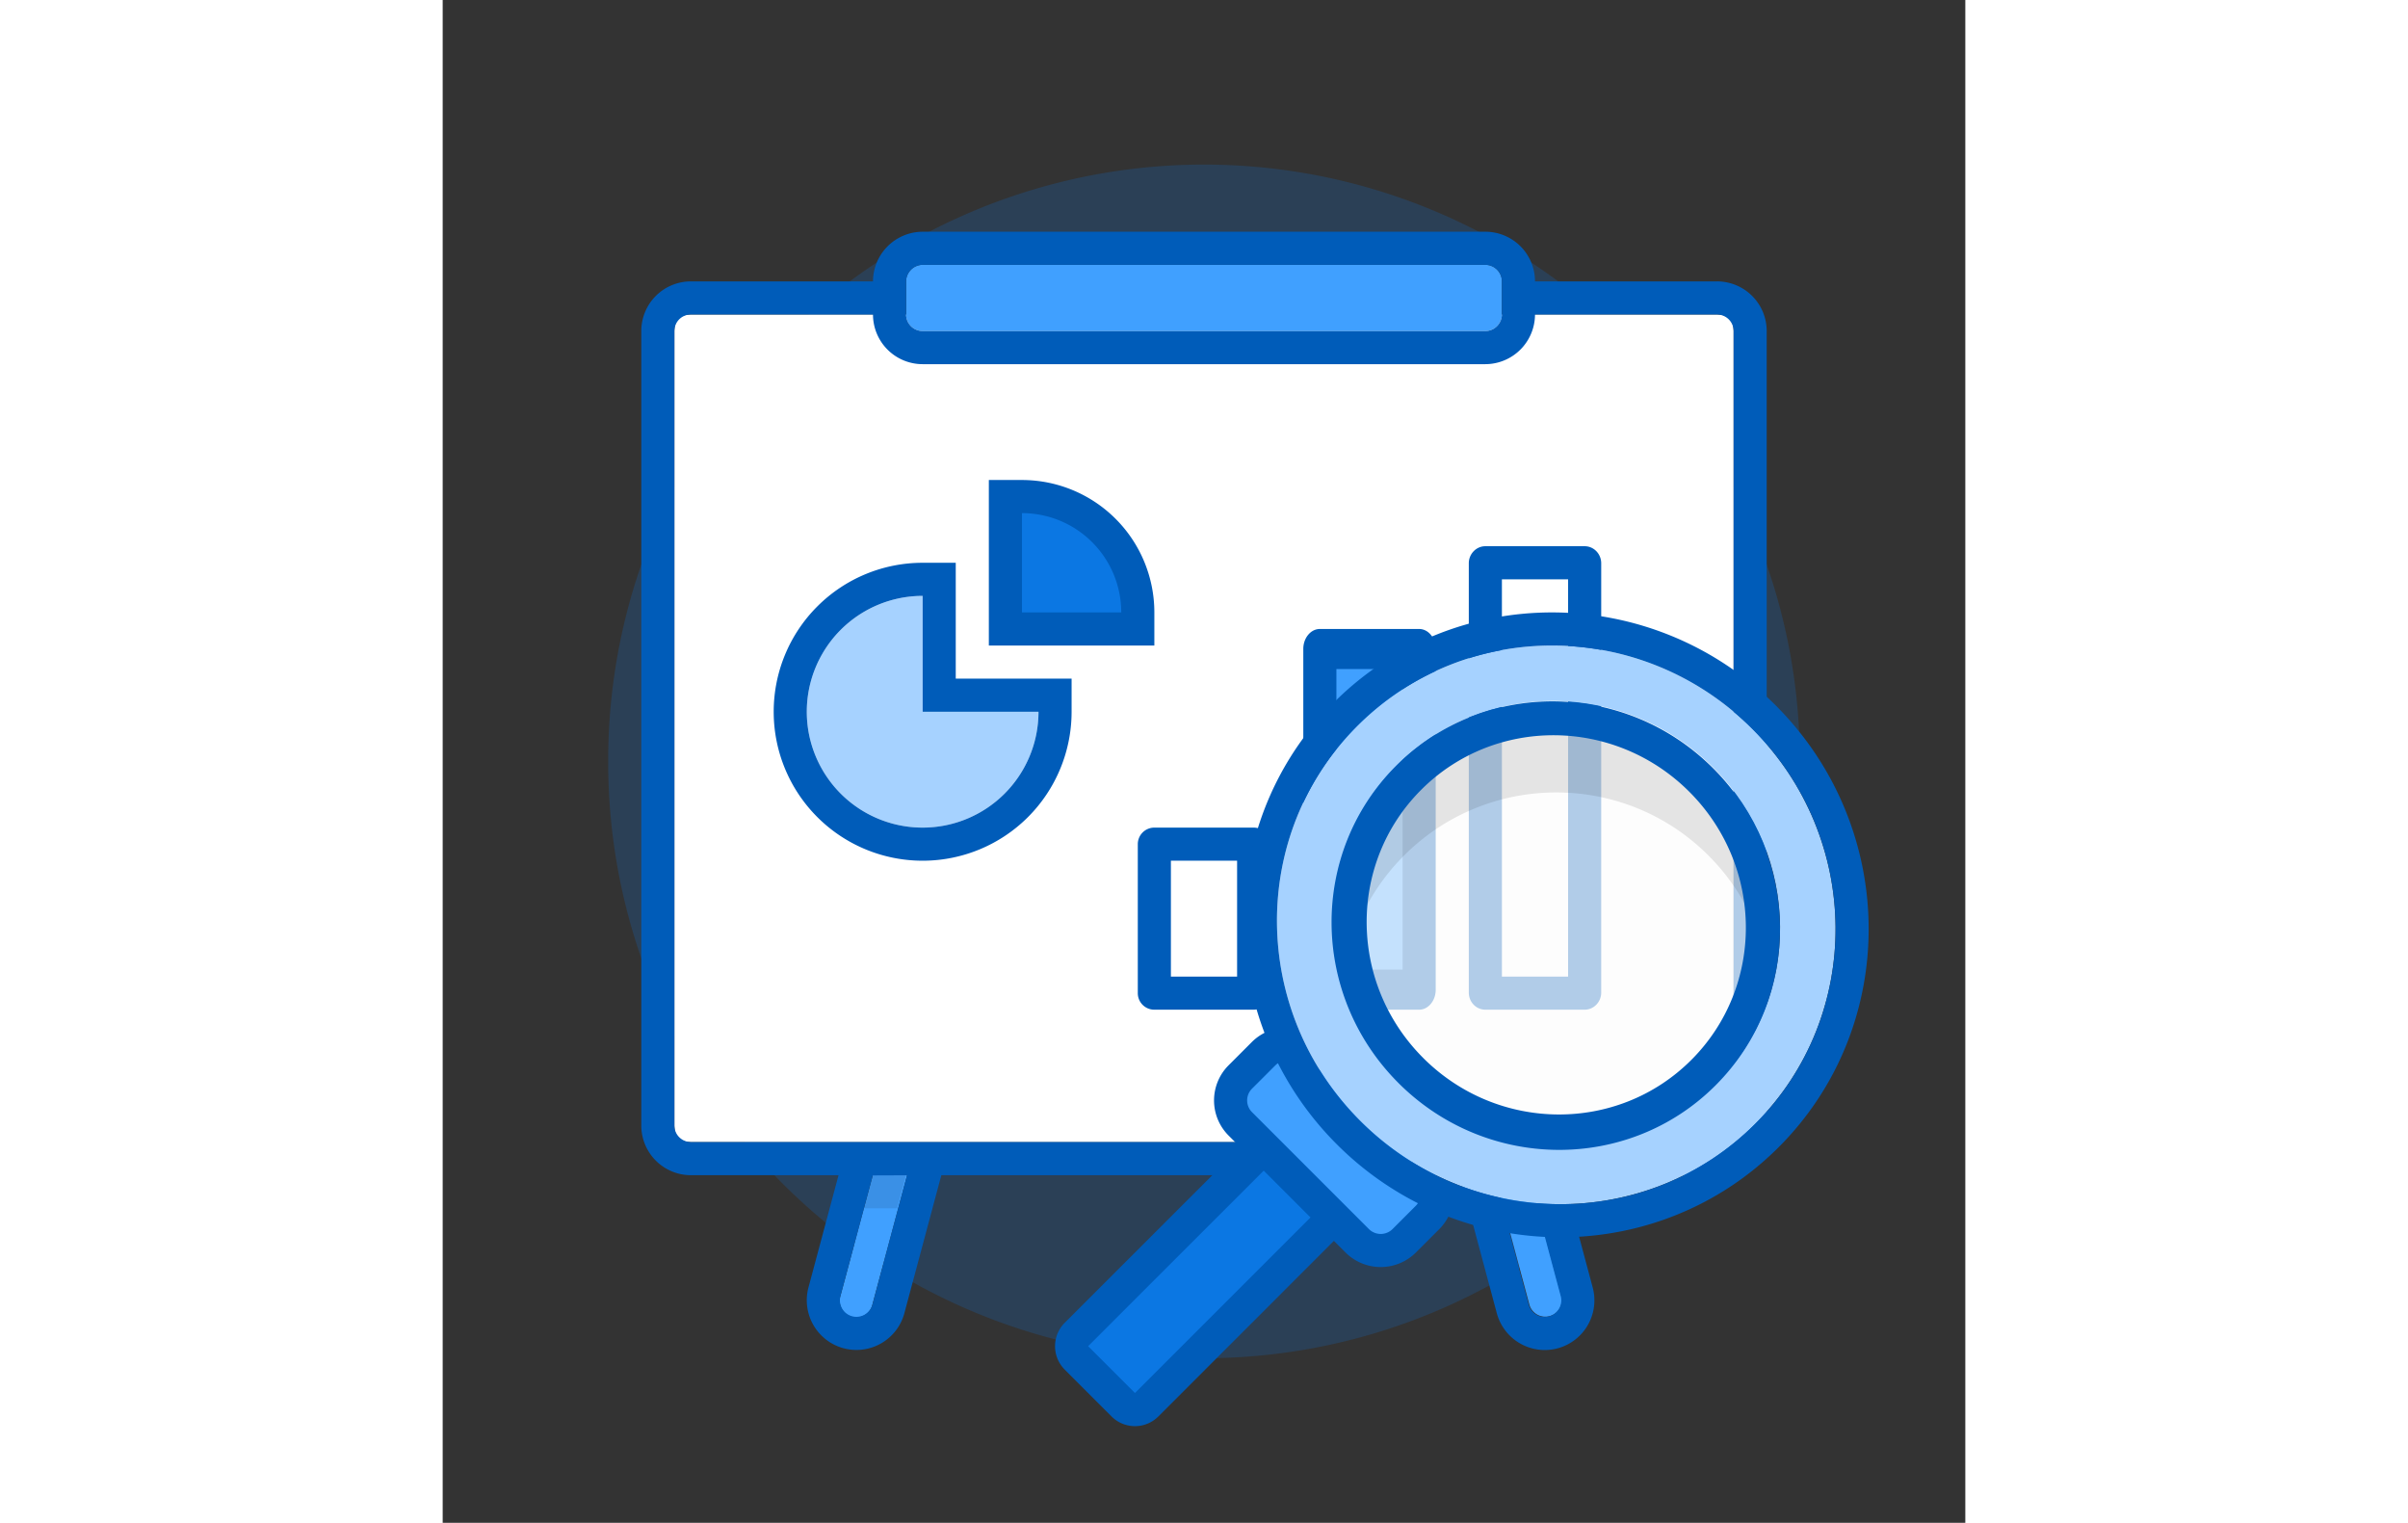 <svg class="svg-icon" width="1088" height="687.962" viewBox="0 0 1024 1024" version="1.1" xmlns="http://www.w3.org/2000/svg"><rect x="0" y="0" width="1024" height="1024" fill="#333333" stroke="none"/><path d="M512 512m-400.696 0a400.696 400.696 0 1 0 801.391 0 400.696 400.696 0 1 0-801.391 0Z" fill="#0B77E3" fill-opacity=".2" /><path d="M155.826 211.478m11.13 0l690.087 0q11.13 0 11.13 11.13l0 534.261q0 11.13-11.13 11.13l-690.087 0q-11.13 0-11.13-11.13l0-534.261q0-11.13 11.13-11.13Z" fill="#FFFFFF" /><path d="M311.652 189.329c0-6.211 5.064-11.242 11.13-11.242h378.435a11.13 11.13 0 0 1 11.13 11.242v22.038A11.242 11.242 0 0 1 701.217 222.609H322.783a11.13 11.13 0 0 1-11.13-11.242v-22.038z m393.016 590.358l23.151 0.378 24.487 91.347a11.108 11.108 0 0 1-7.88 13.613 11.119 11.119 0 0 1-13.635-7.891L704.668 779.687zM315.281 779.13l-26.246 97.948a11.142 11.142 0 1 1-21.504-5.732l24.632-91.915L315.27 779.13z" fill="#40A0FF" /><path d="M305.608 812.522h-23.04l8.248-30.82 23.597-2.026L305.597 812.522z" fill="#000000" opacity=".1" /><path d="M589.913 445.206a11.13 11.13 0 0 1 11.019-11.119h44.744a11.019 11.019 0 0 1 11.019 11.119V656.696a11.13 11.13 0 0 1-11.019 11.119h-44.744A11.019 11.019 0 0 1 589.913 656.696V445.217z" fill="#40A0FF" /><path d="M601.043 449.903V652.021h44.522V449.892h-44.522z m-22.261-13.546c0-7.402 5.042-13.401 11.097-13.401h66.849c6.122 0 11.097 6.077 11.097 13.401v229.198c0 7.402-5.042 13.401-11.097 13.401h-66.849c-6.122 0-11.097-6.077-11.097-13.401V436.358zM467.478 567.608a11.13 11.13 0 0 1 11.097-11.086h66.849c6.122 0 11.097 4.953 11.097 11.086v100.263a11.13 11.13 0 0 1-11.097 11.086h-66.849a11.086 11.086 0 0 1-11.097-11.086v-100.263zM489.739 656.696h44.522v-77.913h-44.522v77.913z m200.348-277.927c0-6.333 5.042-11.464 11.097-11.464h66.849c6.122 0 11.097 5.153 11.097 11.464v288.723c0 6.333-5.042 11.464-11.097 11.464h-66.849c-6.122 0-11.097-5.153-11.097-11.464V378.769zM712.348 656.696h44.522V389.565h-44.522v267.13z" fill="#005CB9" /><path d="M322.783 556.522a77.913 77.913 0 0 0 77.913-77.913h-77.913v-77.913a77.913 77.913 0 0 0 0 155.826z" fill="#A6D2FF" /><path d="M422.957 456.348v22.261a100.174 100.174 0 1 1-100.174-100.174h22.261v77.913h77.913z m-100.174 100.174a77.913 77.913 0 0 0 77.913-77.913h-77.913v-77.913a77.913 77.913 0 0 0 0 155.826z" fill="#005CB9" /><path d="M289.391 189.217a33.503 33.503 0 0 1 33.391-33.391h378.435a33.391 33.391 0 0 1 33.391 33.391h122.379A33.414 33.414 0 0 1 890.435 222.598V756.87a33.358 33.358 0 0 1-33.447 33.391h-103.802l20.213 75.442a33.414 33.414 0 0 1-23.597 40.982 33.402 33.402 0 0 1-40.904-23.697L684.043 790.261H335.36l-24.832 92.683a33.402 33.402 0 0 1-40.915 23.686 33.414 33.414 0 0 1-23.597-40.971L266.218 790.261h-99.206A33.414 33.414 0 0 1 133.565 756.881V222.609a33.358 33.358 0 0 1 33.447-33.391H289.391z m0 22.261H167.012a11.097 11.097 0 0 0-11.186 11.119V756.87c0 6.133 5.009 11.119 11.186 11.119h624.562c6.122-0.022 9.817 0 9.817 0h55.597A11.097 11.097 0 0 0 868.174 756.881V222.609c0-6.133-5.009-11.119-11.186-11.119H734.609a33.503 33.503 0 0 1-33.391 33.391H322.783a33.391 33.391 0 0 1-33.391-33.391z m417.725 578.861l23.285 86.884a11.13 11.13 0 0 0 13.646 7.958c5.944-1.592 9.461-7.713 7.847-13.713L730.157 790.305l-23.04 0.033z m-417.892 0.067l-21.704 81.007c-1.614 6.01 1.914 12.132 7.847 13.713a11.142 11.142 0 0 0 13.657-7.947l23.263-86.862-23.062 0.089zM311.652 189.329v22.061A11.13 11.13 0 0 0 322.783 222.609h378.435c6.066 0 11.13-5.031 11.13-11.242v-22.038A11.13 11.13 0 0 0 701.217 178.087H322.783c-6.066 0-11.13 5.031-11.13 11.242z" fill="#005CB9" /><path d="M378.435 333.913c55.597 0 89.043 44.522 89.043 89.043h-89.043v-89.043z" fill="#0B77E3" /><path d="M389.565 345.043v66.783h66.783a66.783 66.783 0 0 0-66.783-66.783z m0-22.261a89.043 89.043 0 0 1 89.043 89.043v22.261H367.304V322.783h22.261z" fill="#005CB9" /><path d="M552.147 776.07l42.607 42.607L465.575 947.868l-42.63-42.607z" fill="#0B77E3" /><path d="M665.589 795.069a11.119 11.119 0 0 1 0 15.738l-26.869 26.88a11.13 11.13 0 0 1-15.738 0L533.148 747.843a11.119 11.119 0 0 1 0-15.738l26.869-26.869a11.119 11.119 0 0 1 15.738 0l89.823 89.823z" fill="#40A0FF" /><path d="M851.222 519.602c56.509 56.509 56.509 148.124 0 204.633-56.509 56.509-148.124 56.509-204.633 0-56.509-56.509-56.509-148.124 0-204.633 56.509-56.509 148.124-56.509 204.633 0" fill="#FCFCFC" opacity=".7" /><path d="M606.898 649.739c-8.904-45.657 4.33-94.776 39.691-130.137 56.509-56.509 148.124-56.509 204.633 0a144.518 144.518 0 0 1 39.691 130.137 144.006 144.006 0 0 0-39.691-74.485c-56.509-56.509-148.124-56.509-204.633 0a144.006 144.006 0 0 0-39.691 74.485" fill="#000000" opacity=".1" /><path d="M643.25 727.563c59.214 59.214 154.524 59.926 212.881 1.581 58.346-58.357 57.633-153.656-1.581-212.881-59.214-59.214-154.524-59.926-212.881-1.581-58.346 58.357-57.633 153.667 1.581 212.881M617.071 753.753c-73.895-73.895-74.774-192.813-1.97-265.628 72.804-72.793 191.733-71.925 265.628 1.97 73.906 73.906 74.774 192.824 1.97 265.628-72.815 72.804-191.733 71.925-265.628-1.97" fill="#A6D2FF" /><path d="M659.411 711.413c50.165 50.165 130.894 50.755 180.313 1.336 49.441-49.43 48.84-130.159-1.336-180.324-50.154-50.165-130.894-50.766-180.313-1.336-49.43 49.419-48.829 130.159 1.336 180.313z m-16.64 16.84c-59.292-59.292-60.104-154.758-1.614-213.259 58.49-58.479 153.956-57.667 213.248 1.625 59.281 59.281 60.104 154.758 1.614 213.248-58.49 58.49-153.967 57.678-213.259-1.614z m-25.711 25.489c73.906 73.895 192.835 74.785 265.639 1.97 72.815-72.804 71.925-191.733-1.959-265.628-73.906-73.884-192.824-74.774-265.628-1.959-72.815 72.793-71.925 191.733 1.959 265.628z m-64.913 33.458L434.087 905.238l31.488 31.488 118.049-118.061-31.477-31.477z m9.594-72.237a11.242 11.242 0 0 0-1.803 1.469l-15.594 15.583a11.153 11.153 0 0 0-0.056 15.85l78.67 78.67a11.264 11.264 0 0 0 15.839-0.056l15.583-15.594c0.557-0.568 1.057-1.169 1.469-1.792a213.905 213.905 0 0 1-54.517-39.602 213.86 213.86 0 0 1-39.591-54.517z m-9.06-20.435c-28.527-74.93-13.089-162.371 46.681-222.163 81.564-81.542 214.573-80.551 297.116 1.981 82.532 82.543 83.523 215.552 1.97 297.116-59.782 59.77-147.211 75.208-222.13 46.681a33.948 33.948 0 0 1-6.189 8.481l-15.594 15.583a33.503 33.503 0 0 1-47.315 0.067l-7.858-7.858-118.049 118.061a22.261 22.261 0 0 1-31.499 0l-31.466-31.477a22.261 22.261 0 0 1 0-31.499l118.061-118.038-7.858-7.858a33.391 33.391 0 0 1 0.056-47.315l15.583-15.594c2.56-2.56 5.443-4.608 8.493-6.166z" fill="#005CB9" /></svg>
